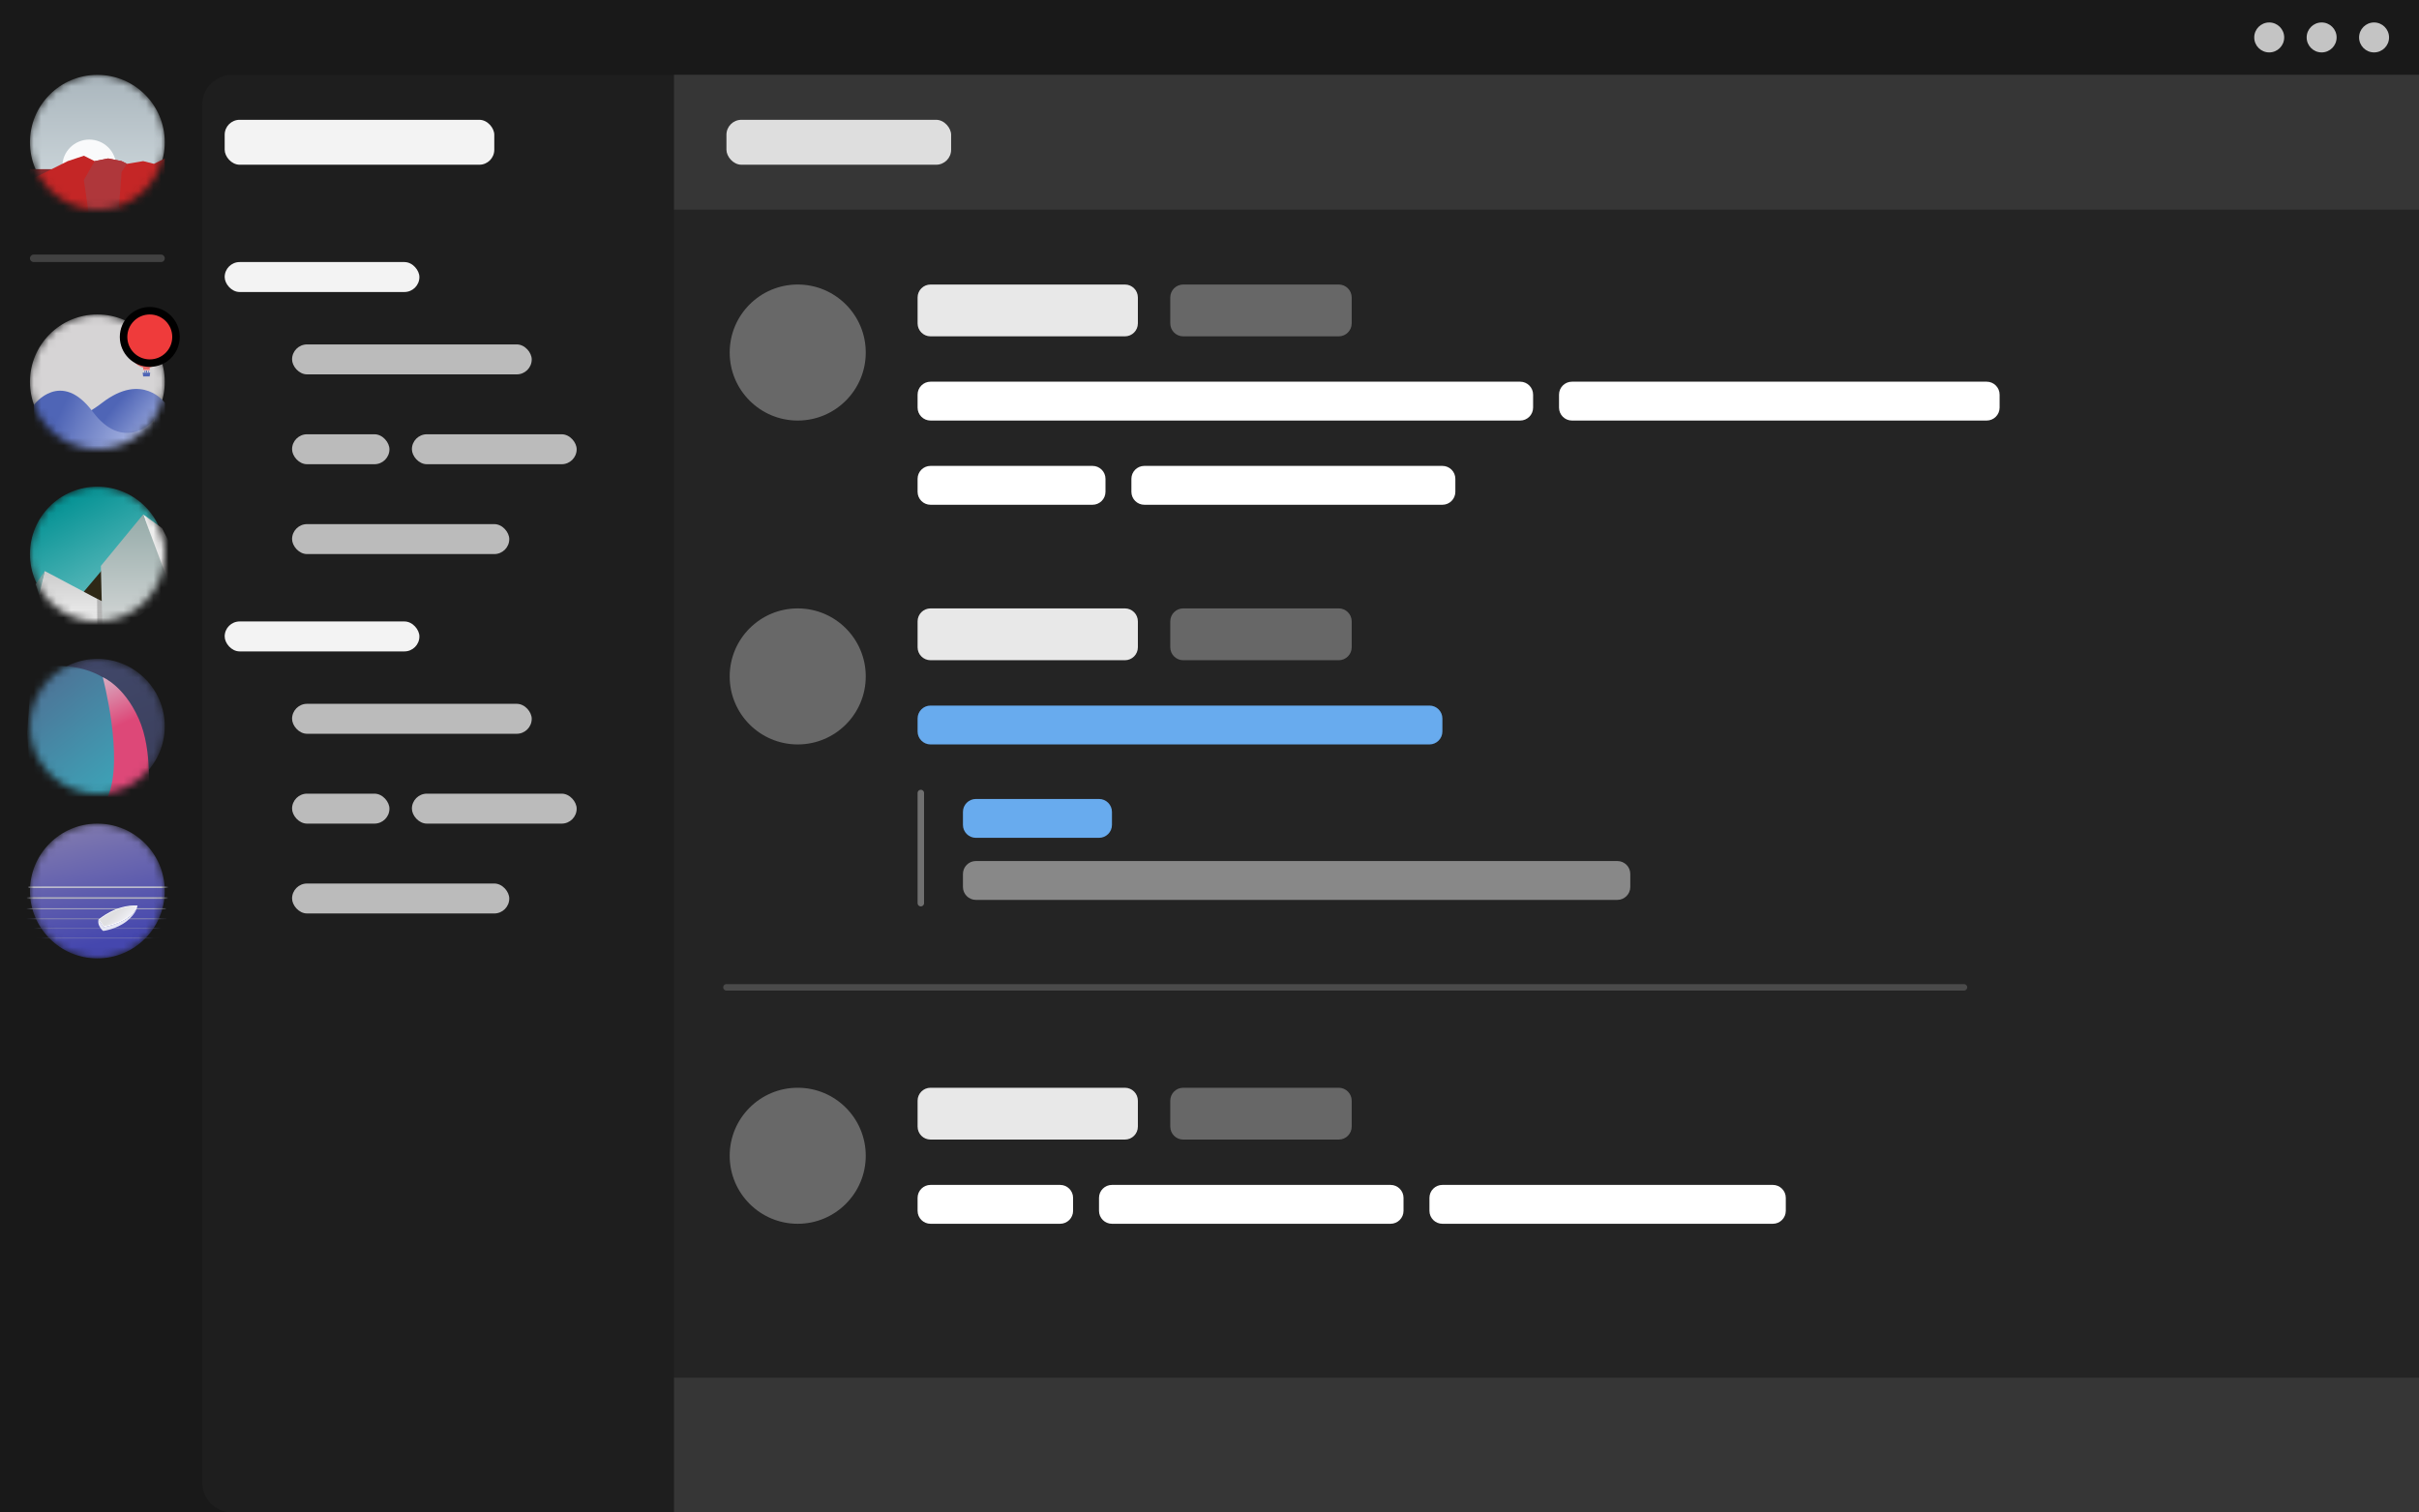 <svg xmlns="http://www.w3.org/2000/svg" width="323" height="202" fill="none" viewBox="0 0 323 202"><rect width="323" height="202" fill="#191919"/><path fill="#1E1E1E" d="M27 14C27 11.791 28.791 10 31 10H90V202H31C28.791 202 27 200.209 27 198V14Z"/><rect width="233" height="192" x="90" y="10" fill="#242424"/><rect width="233" height="18" x="90" y="10" fill="#363636"/><rect width="30" height="6" x="97" y="16" fill="#DEDEDE" rx="2"/><path fill="#686868" d="M106.517 163.445C111.534 163.445 115.601 159.378 115.601 154.361C115.601 149.344 111.534 145.277 106.517 145.277C101.5 145.277 97.433 149.344 97.433 154.361C97.433 159.378 101.5 163.445 106.517 163.445Z"/><path fill="#E8E8E8" d="M150.206 145.277H124.252C123.296 145.277 122.522 146.052 122.522 147.008V150.468C122.522 151.424 123.296 152.198 124.252 152.198H150.206C151.162 152.198 151.936 151.424 151.936 150.468V147.008C151.936 146.052 151.162 145.277 150.206 145.277Z"/><path fill="#676767" d="M178.756 145.277H157.992C157.037 145.277 156.262 146.052 156.262 147.008V150.468C156.262 151.424 157.037 152.198 157.992 152.198H178.756C179.711 152.198 180.486 151.424 180.486 150.468V147.008C180.486 146.052 179.711 145.277 178.756 145.277Z"/><path fill="#fff" d="M141.555 158.255H124.252C123.296 158.255 122.522 159.029 122.522 159.985V161.715C122.522 162.671 123.296 163.445 124.252 163.445H141.555C142.51 163.445 143.285 162.671 143.285 161.715V159.985C143.285 159.029 142.51 158.255 141.555 158.255Z"/><path fill="#fff" d="M185.677 158.255H148.476C147.52 158.255 146.746 159.029 146.746 159.985V161.715C146.746 162.671 147.52 163.445 148.476 163.445H185.677C186.632 163.445 187.407 162.671 187.407 161.715V159.985C187.407 159.029 186.632 158.255 185.677 158.255Z"/><path fill="#fff" d="M236.72 158.255H192.598C191.642 158.255 190.868 159.029 190.868 159.985V161.715C190.868 162.671 191.642 163.445 192.598 163.445H236.72C237.676 163.445 238.45 162.671 238.45 161.715V159.985C238.45 159.029 237.676 158.255 236.72 158.255Z"/><path stroke="#707070" stroke-linecap="round" stroke-width=".865" d="M97 131.868H262.242" opacity=".5"/><path fill="#E8E8E8" d="M150.206 81.257H124.252C123.296 81.257 122.522 82.032 122.522 82.987V86.448C122.522 87.403 123.296 88.178 124.252 88.178H150.206C151.162 88.178 151.936 87.403 151.936 86.448V82.987C151.936 82.032 151.162 81.257 150.206 81.257Z"/><path fill="#676767" d="M178.756 81.257H157.992C157.037 81.257 156.262 82.032 156.262 82.987V86.448C156.262 87.403 157.037 88.178 157.992 88.178H178.756C179.711 88.178 180.486 87.403 180.486 86.448V82.987C180.486 82.032 179.711 81.257 178.756 81.257Z"/><path fill="#68ABEE" d="M190.868 94.234H124.252C123.296 94.234 122.522 95.009 122.522 95.964V97.695C122.522 98.65 123.296 99.425 124.252 99.425H190.868C191.823 99.425 192.598 98.65 192.598 97.695V95.964C192.598 95.009 191.823 94.234 190.868 94.234Z"/><path fill="#68ABEE" d="M146.746 106.708H130.308C129.352 106.708 128.578 107.483 128.578 108.439V110.169C128.578 111.124 129.352 111.899 130.308 111.899H146.746C147.701 111.899 148.476 111.124 148.476 110.169V108.439C148.476 107.483 147.701 106.708 146.746 106.708Z"/><path fill="#888" d="M215.957 114.997H130.308C129.352 114.997 128.578 115.772 128.578 116.728V118.458C128.578 119.413 129.352 120.188 130.308 120.188H215.957C216.912 120.188 217.687 119.413 217.687 118.458V116.728C217.687 115.772 216.912 114.997 215.957 114.997Z"/><path stroke="#707070" stroke-linecap="round" stroke-width=".865" d="M122.954 105.913V120.621"/><path fill="#686868" d="M106.517 99.425C111.534 99.425 115.601 95.358 115.601 90.341C115.601 85.324 111.534 81.257 106.517 81.257C101.5 81.257 97.433 85.324 97.433 90.341C97.433 95.358 101.5 99.425 106.517 99.425Z"/><path fill="#686868" d="M106.517 56.168C111.534 56.168 115.601 52.101 115.601 47.084C115.601 42.067 111.534 38 106.517 38C101.5 38 97.433 42.067 97.433 47.084C97.433 52.101 101.5 56.168 106.517 56.168Z"/><path fill="#E8E8E8" d="M150.206 38H124.252C123.296 38 122.522 38.775 122.522 39.73V43.191C122.522 44.146 123.296 44.921 124.252 44.921H150.206C151.162 44.921 151.936 44.146 151.936 43.191V39.73C151.936 38.775 151.162 38 150.206 38Z"/><path fill="#676767" d="M178.756 38H157.992C157.037 38 156.262 38.775 156.262 39.73V43.191C156.262 44.146 157.037 44.921 157.992 44.921H178.756C179.711 44.921 180.486 44.146 180.486 43.191V39.73C180.486 38.775 179.711 38 178.756 38Z"/><path fill="#fff" d="M202.98 50.977H124.252C123.296 50.977 122.522 51.752 122.522 52.707V54.438C122.522 55.393 123.296 56.168 124.252 56.168H202.98C203.935 56.168 204.71 55.393 204.71 54.438V52.707C204.71 51.752 203.935 50.977 202.98 50.977Z"/><path fill="#fff" d="M145.88 62.224H124.252C123.296 62.224 122.522 62.998 122.522 63.954V65.684C122.522 66.64 123.296 67.415 124.252 67.415H145.88C146.836 67.415 147.611 66.64 147.611 65.684V63.954C147.611 62.998 146.836 62.224 145.88 62.224Z"/><path fill="#fff" d="M192.598 62.224H152.802C151.846 62.224 151.071 62.998 151.071 63.954V65.684C151.071 66.64 151.846 67.415 152.802 67.415H192.598C193.554 67.415 194.328 66.64 194.328 65.684V63.954C194.328 62.998 193.554 62.224 192.598 62.224Z"/><path fill="#fff" d="M265.27 50.977H209.901C208.945 50.977 208.17 51.752 208.17 52.707V54.438C208.17 55.393 208.945 56.168 209.901 56.168H265.27C266.225 56.168 267 55.393 267 54.438V52.707C267 51.752 266.225 50.977 265.27 50.977Z"/><rect width="233" height="18" x="90" y="184" fill="#363636"/><circle cx="317" cy="5" r="2" fill="#C4C4C4"/><circle cx="310" cy="5" r="2" fill="#C4C4C4"/><circle cx="303" cy="5" r="2" fill="#C4C4C4"/><line x1="4.5" x2="21.5" y1="34.5" y2="34.5" stroke="#414141" stroke-linecap="round"/><rect width="36" height="6" x="30" y="16" fill="#F3F3F3" rx="2"/><rect width="26" height="4" x="30" y="35" fill="#F3F3F3" rx="2"/><rect width="32" height="4" x="39" y="46" fill="#BBB" rx="2"/><rect width="29" height="4" x="39" y="70" fill="#BBB" rx="2"/><rect width="13" height="4" x="39" y="58" fill="#BBB" rx="2"/><rect width="22" height="4" x="55" y="58" fill="#BBB" rx="2"/><rect width="26" height="4" x="30" y="83" fill="#F3F3F3" rx="2"/><rect width="32" height="4" x="39" y="94" fill="#BBB" rx="2"/><rect width="29" height="4" x="39" y="118" fill="#BBB" rx="2"/><rect width="13" height="4" x="39" y="106" fill="#BBB" rx="2"/><rect width="22" height="4" x="55" y="106" fill="#BBB" rx="2"/><mask id="mask0" width="18" height="18" x="4" y="10" mask-type="alpha" maskUnits="userSpaceOnUse"><circle cx="13" cy="19" r="9" fill="#C4C4C4"/></mask><g mask="url(#mask0)"><circle cx="13" cy="19" r="9" fill="url(#paint0_linear)"/><circle cx="11.92" cy="22.24" r="3.6" fill="#F9FAFB"/><path fill="#C42626" d="M4 22.6H6.88L9.04 21.52L11.2 20.8L12.64 21.52L14.44 21.16L16.24 21.52L16.96 21.88L19.12 21.52L20.56 21.88L22 21.16V29.08H16.6H11.92H4V24.04V22.6Z"/><path fill="#882C2F" d="M6.88 22.6H4V24.04L6.88 22.6Z"/><path fill="#AF373B" d="M14.44 21.16L12.64 21.52L11.2 24.04L11.92 29.08H16.6L15.88 27.64L16.24 22.96L16.96 21.88L16.24 21.52L14.44 21.16Z"/></g><mask id="mask1" width="18" height="18" x="4" y="42" mask-type="alpha" maskUnits="userSpaceOnUse"><circle cx="13" cy="51" r="9" fill="#C4C4C4"/></mask><g mask="url(#mask1)"><circle cx="13" cy="51" r="9" fill="#D6D4D5"/><path fill="url(#paint1_linear)" d="M13.612 53.816C19.048 49.612 22.025 53.816 22.025 53.816V60.44H5.897L7.492 53.988C7.997 53.571 8.176 58.02 13.612 53.816Z"/><path fill="url(#paint2_linear)" d="M4.54 54.06C4.54 54.06 8.109 49.261 12.388 54.996C16.301 60.24 20.314 56.741 20.668 55.852V55.68C20.702 55.708 20.701 55.769 20.668 55.852V60.684H4.54V54.06Z"/><path fill="#E76563" d="M21.568 47.112C21.568 48.225 20.665 49.128 19.552 49.128C18.439 49.128 17.536 48.225 17.536 47.112C17.536 45.998 18.439 45.096 19.552 45.096C20.665 45.096 21.568 45.998 21.568 47.112Z"/><path fill="#E76563" d="M19.12 49.056H19.984V49.488H19.12V49.056Z"/><rect width=".864" height=".072" x="19.12" y="49.344" fill="#fff"/><path fill="#4F65B6" d="M19.264 49.488H19.336V49.776H19.264V49.488Z"/><path fill="#4F65B6" d="M19.48 49.488H19.624V49.776H19.48V49.488Z"/><path fill="#4F65B6" d="M19.768 49.488H19.84V49.776H19.768V49.488Z"/><path fill="#4F65B6" d="M19.048 49.776H20.056L19.984 50.28H19.12L19.048 49.776Z"/></g><circle cx="20" cy="45" r="3.5" fill="#EF3B3B" stroke="#000"/><mask id="mask2" width="18" height="18" x="4" y="65" mask-type="alpha" maskUnits="userSpaceOnUse"><circle cx="13" cy="74" r="9" fill="#C4C4C4"/></mask><g mask="url(#mask2)"><circle cx="13" cy="74" r="9" fill="url(#paint3_linear)"/><path fill="#2E2816" d="M11.056 79.184L13.936 75.764V80.516L11.992 80.336L11.056 79.184Z"/><path fill="url(#paint4_linear)" d="M5.98 76.268L13.72 80.372L13.792 85.016L5.98 82.352L5.152 79.184L5.98 76.268Z"/><path fill="#7EA6A6" d="M4.756 78.032L5.98 76.268L5.224 79.472L4.936 78.536L4.756 78.032Z"/><path fill="#EDEDED" d="M19.12 68.708L21.64 70.544L24.484 76.124L22.468 79.94L19.12 68.708Z"/><path fill="#878787" fill-opacity=".5" d="M12.964 79.976L13.864 80.444L13.936 84.008L13 83.972L12.964 79.976Z"/><path fill="url(#paint5_linear)" d="M13.468 75.584L19.12 68.708L23.008 79.112L13.72 85.736L13.468 75.584Z"/></g><mask id="mask3" width="18" height="18" x="4" y="88" mask-type="alpha" maskUnits="userSpaceOnUse"><circle cx="13" cy="97" r="9" fill="#C4C4C4"/></mask><g mask="url(#mask3)"><circle cx="13" cy="97" r="9" fill="url(#paint6_linear)"/><path fill="url(#paint7_linear)" d="M4.252 89.404C4.252 89.404 11.236 87.244 16.024 92.284C20.812 97.324 19.732 106.396 19.732 106.396H4.252L3.604 97.936L4.252 89.404Z"/><path fill="url(#paint8_linear)" d="M14.404 106.396C12.208 111.508 19.732 106.396 19.732 106.396C19.732 106.396 20.488 100.348 18.508 95.956C16.528 91.564 13.72 90.448 13.72 90.448C13.72 90.448 16.6 101.284 14.404 106.396Z"/></g><mask id="mask4" width="18" height="18" x="4" y="110" mask-type="alpha" maskUnits="userSpaceOnUse"><circle cx="13" cy="119" r="9" fill="#C4C4C4"/></mask><g mask="url(#mask4)"><circle cx="13" cy="119" r="9" fill="url(#paint9_linear)"/><path stroke="#8181B1" stroke-width=".144" d="M3.352 122.708L22.216 122.708"/><path stroke="#A2A2BE" stroke-width=".144" d="M3.28 121.376L22.144 121.376"/><path stroke="#ADADBD" stroke-width=".216" d="M3.568 119.936L22.432 119.936"/><path stroke="#BBBBCD" stroke-width=".216" d="M3.784 118.496L22.648 118.496"/><line x1="3.352" x2="22.216" y1="124.004" y2="124.004" stroke="#8181B1" stroke-width=".072"/><line x1="3.352" x2="22.216" y1="125.3" y2="125.3" stroke="#8181B1" stroke-width=".072"/><path fill="#E6E7F4" d="M13.144 122.816L13.828 123.824C13.828 123.824 13.936 124.256 13.828 124.328C13.72 124.4 13.288 123.824 13.18 123.5C13.072 123.176 13.144 122.816 13.144 122.816Z"/><path fill="#E6E7F4" d="M13.828 124.328V123.824C13.828 123.824 15.304 123.608 16.708 122.816C18.112 122.024 18.364 120.944 18.364 120.944C18.364 120.944 18.292 121.952 16.924 123.032C15.556 124.112 13.828 124.328 13.828 124.328Z"/><path fill="#fff" d="M18.364 120.944C15.448 120.764 13.144 122.826 13.144 122.826L13.828 123.834C13.828 123.834 17.644 123.248 18.364 120.944Z"/><path fill="url(#paint10_linear)" d="M18.256 121.016C15.682 120.86 13.252 122.816 13.252 122.816L13.864 123.716C13.864 123.716 17.62 123.017 18.256 121.016Z"/></g><defs><linearGradient id="paint0_linear" x1="13" x2="13" y1="10" y2="28" gradientUnits="userSpaceOnUse"><stop stop-color="#AAB6BD"/><stop offset="1" stop-color="#D4DDE1"/></linearGradient><linearGradient id="paint1_linear" x1="14.908" x2="22.756" y1="54.744" y2="61.08" gradientUnits="userSpaceOnUse"><stop stop-color="#4F65B6"/><stop offset="1" stop-color="#C6D0F1"/></linearGradient><linearGradient id="paint2_linear" x1="8.392" x2="21.496" y1="54.276" y2="60.324" gradientUnits="userSpaceOnUse"><stop stop-color="#4F65B6"/><stop offset="1" stop-color="#C6D0F1"/></linearGradient><linearGradient id="paint3_linear" x1="9.292" x2="18.22" y1="65.432" y2="82.388" gradientUnits="userSpaceOnUse"><stop stop-color="#009092"/><stop offset="1" stop-color="#79C6C8"/></linearGradient><linearGradient id="paint4_linear" x1="9.4" x2="9.4" y1="76.268" y2="85.052" gradientUnits="userSpaceOnUse"><stop stop-color="#CBCBCB"/><stop offset="1" stop-color="#FAFAFA"/></linearGradient><linearGradient id="paint5_linear" x1="18.238" x2="18.238" y1="68.708" y2="85.736" gradientUnits="userSpaceOnUse"><stop stop-color="#95ABA9"/><stop offset="1" stop-color="#DCDCDC"/></linearGradient><linearGradient id="paint6_linear" x1="10.876" x2="17.86" y1="87.604" y2="105.136" gradientUnits="userSpaceOnUse"><stop stop-color="#41486A"/><stop offset="1" stop-color="#3B3F5C"/></linearGradient><linearGradient id="paint7_linear" x1="7.312" x2="19.84" y1="91.168" y2="107.224" gradientUnits="userSpaceOnUse"><stop stop-color="#4C7799"/><stop offset="1" stop-color="#39AEBF"/><stop offset="1" stop-color="#4C7799" stop-opacity="0"/></linearGradient><linearGradient id="paint8_linear" x1="16.636" x2="12.388" y1="96.568" y2="87.316" gradientUnits="userSpaceOnUse"><stop stop-color="#DD4878"/><stop offset="1" stop-color="#D7E1E8"/></linearGradient><linearGradient id="paint9_linear" x1="9.94" x2="13.756" y1="109.244" y2="125.912" gradientUnits="userSpaceOnUse"><stop stop-color="#847DAF"/><stop offset="1" stop-color="#4547AE"/></linearGradient><linearGradient id="paint10_linear" x1="15.484" x2="16.924" y1="122.024" y2="123.5" gradientUnits="userSpaceOnUse"><stop stop-color="#DFDFE1"/><stop offset="1" stop-color="#F5F4FB"/></linearGradient></defs></svg>